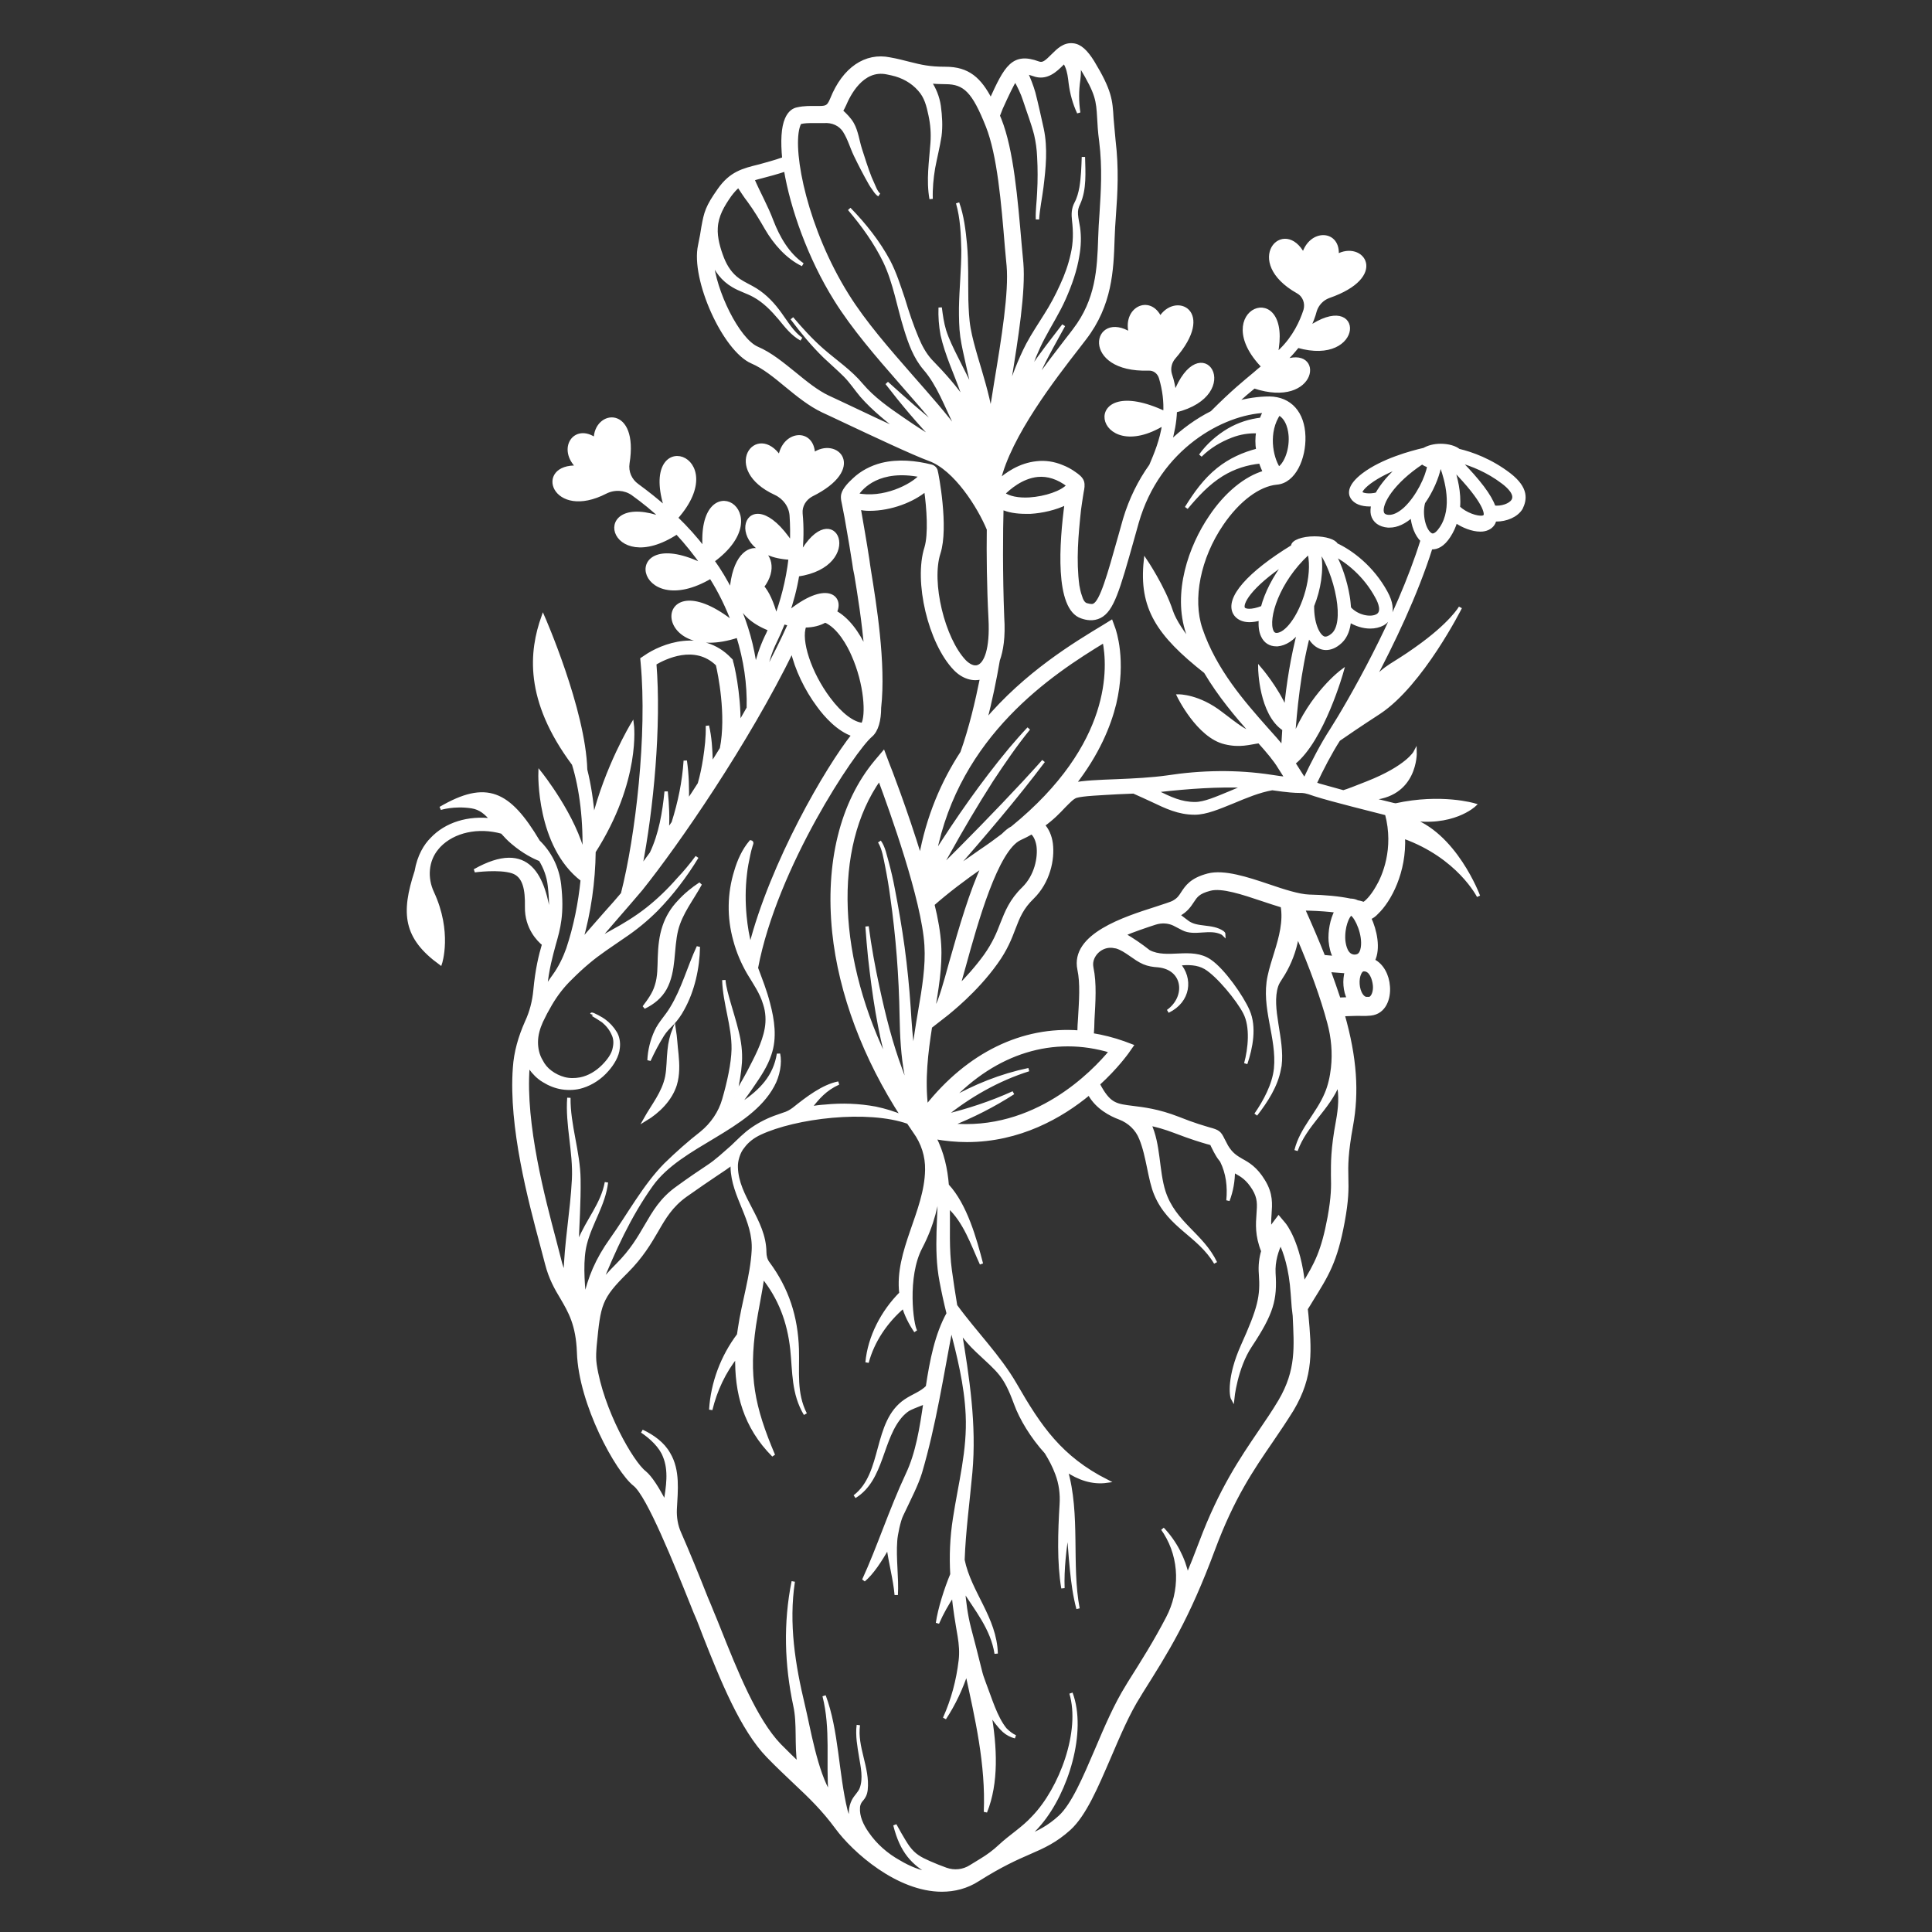 <?xml version="1.0" encoding="utf-8"?>
<!-- Generator: Adobe Illustrator 19.0.0, SVG Export Plug-In . SVG Version: 6.00 Build 0)  -->
<svg version="1.1" id="Слой_1" xmlns="http://www.w3.org/2000/svg" xmlns:xlink="http://www.w3.org/1999/xlink" x="0px" y="0px"
	 viewBox="0 0 576 576" style="enable-background:new 0 0 576 576;" xml:space="preserve">
<rect x="0" y="0" width="576" height="576" fill="#333333" stroke="none"/>
<g id="XMLID_6_">
	<path stroke="#fff" stroke-width="1px" fill="#fff" id="XMLID_8_" d="M195.6,307.5c-1.2,2.6-2,5.7-2.1,8.6c1.2-2.6,2.5-5.1,4-7.5c0.8-1.3,1.9-2.4,3-3.5c1.2-1.3,2.2-2.7,3-4.2
		c3.1-5.5,4.6-12.3,4.7-18.6c-2.8,6-4.5,12.6-8,18.3C198.8,303,196.8,304.9,195.6,307.5z"/>
	<path stroke="#fff" stroke-width="1px" fill="#fff" id="XMLID_60_" d="M201,306.8c-0.8,2-1.3,4.1-1.5,6.3c-0.3,2.6-0.2,5.3-0.7,7.9c-1,4.9-4.1,8.5-6.5,12.8c4-2.4,7.6-6,9-10.4
		c0.9-3,0.8-6,0.5-9.1C201.5,311.8,201.4,309.3,201,306.8z"/>
	<path stroke="#fff" stroke-width="1px" fill="#fff" id="XMLID_61_" d="M198.3,294.7c2.9-5.3,2-11.8,3.4-17.5c1.3-5.1,4.6-9.1,7.1-13.7c-2.3,1.5-4.5,3.3-6.4,5.4
		c-2,2.1-3.5,4.6-4.4,7.3c-1,2.9-1.3,6.1-1.4,9.2c-0.1,2.8,0,5.8-0.9,8.5c-0.7,2.4-2.2,4.4-3.7,6.4
		C194.7,299,196.9,297.2,198.3,294.7z"/>
	<path stroke="#fff" stroke-width="1px" fill="#fff" id="XMLID_68_" d="M450,141.5c-5.6-4.3-11.3-6.3-15.1-7.2c-1.1-0.9-3.1-1.5-5.4-1.5c-2,0-3.7,0.5-4.9,1.2
		c-3.9,0.9-12.4,3.2-18.1,7.5c-4.2,3.2-4.2,5.5-3.4,6.8c0.9,1.5,2.9,2.2,5.2,2.2c0.3,0,0.7,0,1-0.1c-0.2,1.1-0.3,2.1-0.1,3
		c0.5,2,2.2,3.2,4.6,3.4c0.2,0,0.3,0,0.5,0c2.2,0,4.5-1.1,6.7-3.1c0.2,2.9,1.3,5.8,3,7.4c-7.2,23.2-22.2,49-27,56.5
		c-2.8,4.3-5.6,9.7-7.9,14.6c-0.1,0-0.3,0-0.4,0l-3-4.7c8.7-6.9,14.4-27.4,14.4-27.4s-9.2,6.8-14.5,20.1c0.5-8.1,1.7-20.1,4.5-30.8
		c0.9,1.7,2,2.9,3.4,3.5c0.4,0.2,1.1,0.4,1.8,0.4c1.2,0,2.7-0.4,4.4-2c1.6-1.5,2.4-3.8,2.6-6.3c1.9,1.2,4.1,1.9,6.2,1.9
		c1.4,0,2.7-0.3,3.8-0.9c1.1-0.6,4.3-3.2,0.9-9.4c-4.1-7.5-10.3-12.1-14.8-14.2c-0.5-1.1-3.2-2-6.5-2c-3.6,0-6.5,1.1-6.5,2.4
		c0,0,0,0.1,0,0.1c-13.1,8-19.7,15.5-17.3,19.9c0.8,1.4,2.4,2.2,4.4,2.2c1,0,2.1-0.2,3.3-0.5c-0.2,2,0,3.7,0.6,5
		c0.8,1.8,2.3,2.7,4.1,2.7c0.1,0,0.3,0,0.4,0c2.2-0.2,4.5-1.6,6.5-4.3c-2.1,7.8-3.4,16.2-4.1,23.5c-2.7-6.3-7.7-12.1-7.7-12.1
		s0.2,13.5,7.2,18.1c-0.1,2.1-0.3,3.9-0.3,5.6c-1.4-1.8-3.1-3.7-5-5.8c-6.8-7.7-15.3-17.3-19.5-29.7c-3-8.9-0.6-21.2,6.3-31.3
		c4.9-7.2,11-11.7,16.3-12.2c5.3-0.4,8.3-7.5,8.1-13.9c-0.2-7-4.1-11.3-10.2-11.4c-3.3,0-6.7,0.5-10.2,1.5c2.2-2.1,4-3.6,5.6-4.9
		c18.7,6.2,20.7-12.4,8.6-7.4c0.4-0.4,0.9-0.9,1.4-1.3c1.1-1.1,2.1-2.3,3-3.4c19.5,5.6,19.6-16.7,3.2-5.3c0.9-1.9,1.6-3.7,2-5.3
		c0.6-1.9,2.1-3.5,4-4.2c17.6-6.1,10-16.4,2.5-12.1c0.8-7.4-8-7.7-10-0.3c-5.8-11.2-17.8,1.9-1.7,11c2,1.1,2.8,3.4,2.2,5.5
		c-1.1,3.4-3.2,8-7.2,11.9c-0.5,0.5-1.1,1-1.5,1.5c4.8-23.2-20.1-13.4-3.8,3.4c-0.9,0.7-1.7,1.4-2.5,2.1c-3.1,2.6-6.4,5.2-12.8,11.6
		c-4.4,2.2-8.7,5.3-12.5,9c0.8-2.9,1.5-6.1,1.6-9.5c20.7-5.1,7.6-25.3-0.2-4.9c-0.2-1.9-0.6-4-1.3-6c-0.5-1.7-0.1-3.6,1.1-5
		c12.1-13.9,0.3-19.1-4.1-11.7c-3.1-6.8-11-2.8-8.8,4.7c-11-7-14.6,11,5.3,10.4c1.7-0.1,3.1,1,3.6,2.6c1.1,3.7,1.5,7.2,1.3,10.5
		c-25.7-12.1-20.8,15.8-0.3,3.2c-0.7,5-2.5,9.2-3.9,12.5c-3.3,4.6-6,10-7.8,16l-1.4,5c-3.4,12.1-5.5,19.5-7.7,20.6
		c-0.3,0.2-0.9,0.3-2.3-0.1c-1-0.3-1.5-1.5-1.8-2.5c-0.4-1.1-0.6-2.1-0.8-3.2c-1-7.5-0.3-15.2,0.5-22.7c0.1-0.7,0.2-1.4,0.3-2.1
		c0.2-1.1,0.3-2.2,0.5-3.2c0.2-1,0.4-2,0.1-3c-0.4-1.1-1.4-1.8-2.4-2.5c-1.1-0.8-2.4-1.5-3.7-2c-2.4-1-5-1.4-7.5-1.1
		c-5,0.5-9,3.3-11.3,5.4c3.1-13.5,16.6-30.9,23.6-39.9c0.7-0.9,1.4-1.8,2-2.6c7.7-10,8.1-20.4,8.4-29.5l0-0.1
		c0.1-2.4,0.2-4.7,0.4-7.1c0.5-6.8,0.9-13.9-0.1-22.3c-0.3-2.8-0.4-4.8-0.6-6.6c-0.3-5.4-0.5-8.2-5.7-16.8c-2-3.2-3.8-4.9-5.9-5.1
		c-2.6-0.3-4.4,1.5-6,3.1c-2,2-2.9,2.8-4.3,2.3c-7.6-2.8-9.7,1.2-14.2,11.1c-3.3-6.4-6.8-9.5-13.5-9.5c-4.9,0-7.3-0.6-10.9-1.5
		c-1.6-0.4-3.4-0.9-5.7-1.3c-7.2-1.5-13.7,2.9-17.3,11.9c-1.1,2.7-1.8,2.6-4.7,2.6c-1.5,0-3.4-0.1-5.6,0.4c-1,0.2-2.3,0.9-3.2,3
		c-1.1,2.5-1.3,6.6-0.8,11.8c-2.8,1-5.2,1.6-7.3,2.2c-4.9,1.2-8.5,2.1-12,7.1c-3.6,5.1-4,6.7-4.8,11.1c-0.2,1.4-0.5,3.1-1,5.5
		c-2.2,10,7.3,31.1,15.6,34.7c3.5,1.5,6.8,4.2,10.3,7.1c3.4,2.8,7,5.7,10.8,7.5c1.7,0.8,3.9,1.8,6.4,3c8.7,4.1,20.6,9.7,25.5,11.5
		c7.6,2.8,14.7,14,17.5,20.8c-0.1,7.2,0,17.1,0.5,26.6c0.5,9.3-1.4,13.5-3.5,14.3c-1.4,0.6-3-0.4-4.1-1.5
		c-6.4-6.7-10.5-23.6-7.7-32.3c2.5-7.7-0.6-23.8-0.8-24.4c-0.1-0.7-0.7-1.3-1.4-1.5c-4.8-1.2-9.9-1.7-14.8-0.5
		c-3.1,0.8-6,2.3-8.3,4.5c-1.2,1.1-2.9,2.8-3.3,4.4c-0.3,1.2,0.2,2.5,0.4,3.8c0.2,1,0.4,2.1,0.6,3.1c0.5,2.7,0.9,5.4,1.4,8.1
		c0.3,1.9,0.6,3.8,0.9,5.6c0.1,0.9,0.3,2.1,0.6,3.4c0.9,5.4,2.3,14,3,22.7c0,0,0,0,0-0.1c-2.5-5.6-5.7-9.6-9.2-11.5
		c2.2-4.4-2.5-9.2-14.1,0.3c1.1-3.2,2.2-7.1,2.9-11.4c20-2.9,11-24,0.9-6.1c0.4-3.9,0.5-8,0.1-12.2c-0.2-2.3,1.1-4.4,3.1-5.5
		c16.2-8,7.5-17.1,0.6-12.1c-0.1-7.5-8.9-6.8-10,0.9c-6.9-10.3-17.1,3.4-1.3,10.7c2.6,1.2,4.5,3.7,4.7,6.6c0.2,2.9,0.2,5.7,0.1,8.4
		c-13.7-20.7-21.2,3.2-0.4,4.3c-0.8,7.1-2.6,13.2-4.2,17.6c-1.2-4.5-2.6-7.4-4.1-9.1c8-10.4-7.8-19-9.3,1.4
		c-1.6-3.1-3.4-6.2-5.5-9.1c20.1-14.7-4.5-28.7-2.5-3.4c-2.5-3.3-5.3-6.4-8.4-9.4c16.7-18.8-10.9-27.4-3-2.8
		c-2.7-2.4-5.6-4.7-8.6-6.9c-2.1-1.5-3.2-4-2.8-6.6c2.7-16.9-9.7-15.5-9.7-7.1c-6.2-4.4-10.9,2.9-5.2,8.3
		c-12.7-0.7-7.4,15.5,8.3,7.4c2.6-1.3,5.7-1.1,8,0.5c3.2,2.3,6.3,4.8,9.1,7.5c-22.1-8.2-16.2,17.4,4.1,4.1c2.9,3.1,5.5,6.4,7.9,9.8
		c-25-12.3-20.1,16.6,2.2,3.4c2.8,4.4,5,9,6.8,13.8c-23.8-19-24.7,12.4,1.3,3.8c2.2,7.1,3.3,14.3,3.1,21.5c-0.9,1.6-1.9,3.3-2.8,4.9
		c0.1-9.5-2-18.2-2.2-18.6l-0.1-0.5l-0.4-0.4c-8.3-8.7-20.2-4.2-25.3-0.6l-0.9,0.6l0.1,1.1c2,21.2-1.5,51.7-5.9,68.9
		c-1.5,1.8-3.1,3.6-4.9,5.6c-2.4,2.7-4.9,5.6-7.5,8.6c2.5-8.6,3.8-17.9,3.9-26.8c13.6-21.3,11.4-37.9,11.4-37.9s-7.7,12.7-11.6,28.5
		c-0.4-5.5-1.2-10.6-2.3-15c-0.5-17.9-12.7-45.6-12.7-45.6c-3.6,10.2-5.3,24.6,9.1,43.9c2.3,7.4,3.5,17.2,3.1,27.5
		c-2.6-11.8-13.1-24.9-13.1-24.9s-0.7,21.8,12.6,31.9c-0.7,7-2.1,14-4.3,20.6c-1,2.8-2.3,5.5-4.1,8c-0.9,1.2-1.7,2.5-2.6,3.8
		c0.6-6,1.7-9.7,2.6-13.1c1.4-4.9,2.6-9.1,1.6-17.9c-0.6-5-2.8-9.4-6.3-12.8c-8.8-14.8-15.5-17.9-29.2-9.9c0,0,4-1.3,9.3-0.5
		c2.7,0.4,4.4,2,6.1,4c-7-0.9-13.7,1.1-18,5.7c-1.8,1.8-3.8,4.9-4.6,9.6c-4.1,12.5-3.4,19.7,7.2,27.4c0,0,3.1-9.3-2.4-21.1
		c-2-4.3-1.7-9.5,1.4-13.2c0.2-0.2,0.4-0.5,0.6-0.7c4.3-4.5,11.7-6.1,18.8-4.1c0.9,1,1.9,2.1,3.1,3.1c3.4,2.9,6.5,4.4,8.3,5.1
		c1.4,2.3,2.4,4.9,2.7,7.7c0.5,4.3,0.5,7.4,0.1,10.1c-1.7-12.5-6.1-23.7-22.4-14.5c0,0,7.3-1,11.3,0.3c3.6,1.2,4.3,5.3,4.2,10.5
		c-0.1,6.2,3.6,9.9,5.1,11.1c-1,3.4-2,7.4-2.6,13.8c-0.3,3.2-1.1,6.4-2.5,9.4c-2,4.5-3.3,9-3.6,13.7c-1.3,17.6,4.6,39.6,8.1,52.7
		c0.6,2.2,1.1,4.2,1.5,5.7c1.1,4.3,2.8,7.3,4.5,10.1c2.4,4.1,4.7,8,5,16.3c0.5,15.4,11.5,35.3,16.7,39.4
		c4.1,3.2,12.3,23.7,17.2,35.9c0.6,1.5,1.1,2.8,1.7,4.1c0.6,1.6,1.3,3.2,1.9,4.9c5.2,13.2,11.2,28.1,19,36.1c2.9,3,5.6,5.5,8,7.8
		c4.6,4.3,8.5,8.1,12.4,13.4c5.2,7.1,18.3,18.7,31.4,18.7c3.7,0,7.4-0.9,10.8-3.1c6.8-4.3,11.5-6.4,15.2-8c4.4-1.9,7.9-3.5,12-7.2
		c4.6-4.2,8.1-12.5,11.9-21.3c2.8-6.5,5.6-13.2,9-18.5l0.6-1c7.6-12.1,13.7-21.6,21.5-42.6c5.7-15.3,11.5-23.8,17.2-32.1
		c2.2-3.2,4.2-6.2,6.2-9.4c6.1-10.2,5.3-18.1,4.4-28.2c-0.1-0.6-0.1-1.3-0.2-1.9c0.6-0.9,1.1-1.8,1.6-2.6c4.6-7.4,7.2-11.4,9.4-23.3
		c1.2-6.5,1.2-9.7,1.1-13.2c-0.1-3.6-0.1-7.3,1.4-15.5c1.8-9.9,1.2-20.1-2.5-33.1c1,0,2-0.1,3-0.1c1.7-0.1,3.5,0.1,5.2-0.1
		c4.2-0.4,5.6-4.7,5.3-8.2c-0.2-3.2-1.8-6.4-4.5-7.7c1.8-3.6,0.6-9.1-1.1-12.7c0.7-0.3,1.5-0.8,2.2-1.6c3.8-3.6,8.4-12.2,7.9-22.6
		c16.5,5.9,22.4,17.7,22.4,17.7s-7-18.9-21-23.2c13.2,2.3,19.8-4,19.8-4s-9.9-3-23.5,0l-0.6-0.1c-0.1,0-3.2-0.8-7.3-1.8
		c14.1-0.6,13.7-13.8,13.7-13.8s-2.3,4.4-14.2,9.1c-3.8,1.5-5.8,2.3-7.2,2.7c-2.8-0.8-5.5-1.5-7.2-2c-0.5-0.2-0.9-0.3-1.3-0.4
		c2.1-4.5,4.6-9.3,7.1-13.2c2.3-1.6,6.1-4.2,12.1-8.1c12.7-8.4,24.2-31.3,24.2-31.3s-2.7,4.9-13.2,12.3c-7.1,5.1-8.9,5-13.1,9.9
		c6-11.3,13.1-26,17.5-40c0.1,0,0.3,0,0.4,0c1.4,0,3.2-0.7,5-3.5c0.9-1.4,1.6-2.9,2-4.4c2.2,1.5,5,2.6,7.3,2.6c0.4,0,0.8,0,1.2-0.1
		c1.5-0.3,2.6-1.2,3-2.4c0.1-0.2,0.1-0.3,0.1-0.5c0.2,0,0.3,0,0.5,0c2.9,0,6-1.2,7.4-3.5C454.7,149,455.4,145.7,450,141.5z
		 M410.5,178c0.9,1.6,2,4.4,0.2,5.5c-2,1.2-6.1,0.4-8.4-2.2c-0.1-1.2-0.2-2.4-0.4-3.5c-0.7-4.3-2.3-9.2-4.2-12.6
		C401.5,167.2,406.9,171.3,410.5,178z M393.4,165c0.2,0,0.4,0,0.6-0.1c1.6,2.3,3.9,7.5,4.9,13.3c0.9,5.2,0.4,9.2-1.4,10.9
		c-1.1,1-2.1,1.4-2.9,1.1c-1.7-0.7-3.4-4.5-3.3-9.6C393.3,175.7,394.2,170,393.4,165z M376.4,181.1c-3.3,1.3-5.3,1-5.7,0.3
		c-0.8-1.4,1.6-6.4,12.7-13.8C379.9,172.1,377.5,176.9,376.4,181.1z M385.2,185.9c-1.5,2-3.1,3.2-4.5,3.3c-0.5,0-1.1-0.1-1.5-1
		c-1.7-3.8,1.7-14.9,10.7-23.2c0.2,0,0.4,0,0.5,0.1C391.8,171.9,388.8,181.2,385.2,185.9z M381.3,123.3c2.8,1.5,3.3,5.2,3.4,6.9
		c0.2,4.4-1.6,8.4-3.5,9.5C378.9,136.2,377.6,128.7,381.3,123.3z M309.3,141.7c3.1-0.3,6.2,0.7,9.2,3c-1.8,2.1-6.8,3.8-11.6,4.1
		c-3.3,0.2-6.2-0.4-7.8-1.6C300.7,145.6,304.5,142.2,309.3,141.7z M298.7,151.4c1.9,0.9,4.4,1.3,7.1,1.3c0.4,0,0.9,0,1.4,0
		c3.4-0.2,7.5-1.1,10.7-2.7c-1.6,11.8-3,31.4,4.6,33.9c1.4,0.5,3.4,0.9,5.4-0.1c3.7-1.9,5.4-7.7,9.7-23l1.4-5
		c6.4-22.4,25.6-32.7,38.1-33.2c-0.4,0.8-0.8,1.6-1.1,2.4c-3.4,0.4-6.6,1.4-9.7,3.2c-3.2,1.9-6.2,4.5-8.4,7.6
		c2.6-2.6,5.8-4.5,9.2-5.8c2.6-1,5.2-1.4,7.9-1.3c-0.3,1.9-0.3,3.7,0,5.5c-4.3,1.1-8.3,2.9-11.8,5.7c-4,3.2-6.9,7.3-9.5,11.5
		c3.1-3.7,6.4-7.3,10.6-9.9c3.6-2.2,7.4-3.4,11.5-3.8c0.3,1.1,0.8,2.1,1.2,3.1c-5.6,1.6-11.5,6.4-16.1,13.3
		c-6,8.8-10.9,22.6-6.8,34.7c0.4,1.2,0.8,2.3,1.3,3.4c-2.6-3.3-5.2-7-6.2-10c-2.3-7.1-7.7-15.1-7.7-15.1c-1.5,14.1,3.7,22,17.9,33.2
		c4.2,7.1,9.3,13.1,13.9,18.3c-2.3-0.6-4.2-2.1-9.2-5.9c-6.8-5.3-12.7-5.2-12.7-5.2s5.8,12,13.8,13.9c4.5,1.1,7.2,0.1,10.2-0.3
		c2.6,2.9,4.8,5.5,6.1,7.7l2.1,3.3c-1.1-0.1-2.6-0.3-4.5-0.6c-10.4-1.6-20.9-1.4-31.3,0.2c-4.3,0.6-9.7,0.9-14.9,1.1
		c-5.3,0.2-10,0.4-12.7,1c7.1-9.1,10.5-17.5,12.1-24c3.1-13.1-0.1-21.8-0.2-22.2l-0.8-2.2l-2.1,1.3c-8.6,5.2-23.3,14-35.5,28.5
		c1.6-6.3,2.9-12.5,3.9-18.4c1-2.8,1.7-6.8,1.3-12.8C298.4,171.3,298.5,158.1,298.7,151.4z M371.6,234.4c-1.7,0.6-3.4,1.3-5,2
		c-3.9,1.6-7.5,3.2-10.3,3.2c-4.2,0-7.3-1.5-11.4-3.5c-0.2-0.1-0.4-0.2-0.7-0.3c0.6-0.1,1.2-0.1,1.8-0.2
		C354.1,234.7,363.2,234,371.6,234.4z M272.3,314.4c-0.7-4.7-1-9.4-1.3-14.1c-0.4-6-1-11.9-1.8-17.9c-0.8-5.8-1.8-11.6-2.9-17.3
		c-0.5-2.7-1.1-5.3-1.8-7.9c-0.6-2-1-4.5-2.3-6.3c1.3,2.1,1.7,5,2.2,7.4c0.6,3,1.1,6,1.5,9c1.7,11.9,2.6,23.8,2.8,35.7
		c0.1,5.9,0.4,11.8,1.5,17.6c0.2,1.4,0.5,2.8,0.8,4.3c-0.9-1.9-1.7-3.8-2.4-5.8c-3-8-5.1-16.4-6.9-24.8c-1.3-6-2.4-12-3.2-18.1
		c0.2,3.1,0.5,6.2,0.8,9.3c1.2,10.8,2.8,21.8,5.8,32.3c-15.8-31.4-17.5-65-2.9-85.6c3.5,9.4,13.1,36.1,13.9,49.6
		c0.4,6.2-0.7,12.8-1.9,19.8C273.5,305.7,272.8,310,272.3,314.4z M278.1,302.2c1.2-7.2,2.4-14,2-20.6c-0.2-3.4-0.9-7.6-2-12
		c4.2-3.7,9.3-7.6,15.1-11.6c-3.6,7.7-6.7,18.2-9.8,29.2c-1.6,5.9-3.1,11-4,12.6L278.1,302.2C278.1,302.2,278.1,302.2,278.1,302.2z
		 M329.2,191.1c1.5,7.4,3.2,30.8-27.4,55.7c-1,0.5-1.9,1.3-2.8,2.2c-2.1,1.6-4.3,3.2-6.7,4.8c-2.9,2-5.7,4-8.3,5.9
		c9.3-10.7,18.6-21.5,27.1-32.8c-1.9,2.2-3.9,4.3-5.8,6.4c-8.2,8.8-16.6,17.4-25.2,25.9c0.8-1.6,1.6-3.1,2.5-4.6
		c4.1-7.4,8.4-14.7,13-21.9c3.5-5.3,7.1-10.6,11.1-15.5c-1.9,2-3.7,4.1-5.5,6.2c-8.3,10-15.7,20.6-22.6,31.5
		C285.6,218.9,313.4,200.7,329.2,191.1z M287.4,288.2c3.6-13.1,9.7-35,16.7-38.2c1.3-0.6,2.5-1.2,3.5-1.8c0.9,0.7,1.6,2.1,1.9,3.9
		c0.5,3.6-0.6,9.1-4.4,12.8c-3.7,3.6-5,7-6.4,10.5c-1.1,2.9-2.3,5.8-4.9,9.5c-2.6,3.6-5.6,6.9-8.1,9.4
		C286.2,292.4,286.8,290.4,287.4,288.2z M298.5,32.2c1.9-4.2,3.2-6.9,4.2-8.5c1.1,2,2.1,4,2.8,6.2c1.1,3.4,2.4,6.7,3.3,10.2
		c0.5,2.2,0.8,4.3,0.9,6.6c0.2,3.6,0.2,7.1,0,10.7c-0.1,2.7-0.5,5.3-0.4,8c0.2-3.2,0.9-6.4,1.3-9.6c0.7-5.7,1.3-11.6,0.1-17.3
		c-0.8-3.6-1.6-7.3-2.5-10.8c-0.6-2.1-1.4-4.1-2.3-6.1c0.6,0.1,1.3,0.3,2.2,0.6c3.9,1.5,6.7-1.3,8.6-3.2c0.2-0.2,0.4-0.4,0.6-0.6
		c0.2,0.4,0.5,0.8,0.7,1.3c0.7,1.6,0.9,3.4,1.1,5.1c0.4,3.1,1.2,6,2.5,8.8c-0.5-3.4-0.5-6.5,0-9.9c0.2-1.6,0.2-3.1,0.1-4.6
		c0.2,0.3,0.4,0.6,0.7,1c4.7,7.8,4.9,9.8,5.2,15.1c0.1,1.8,0.2,4,0.6,6.9c1,8.1,0.5,15,0.1,21.6c-0.2,2.4-0.3,4.8-0.4,7.3l0,0.1
		c-0.3,9-0.7,18.3-7.6,27.3c-0.6,0.8-1.2,1.6-2,2.6c-2.9,3.8-6.7,8.6-10.3,13.9c0.6-1.6,1.3-3.1,2.1-4.7c2.1-4.5,4.6-8.8,7-13.2
		c-3.2,4.2-6.5,8.3-9.4,12.7c-0.4,0.6-0.8,1.2-1.2,1.8c1.2-3.7,2.7-7.4,4.5-10.8c2.1-4,4.5-7.7,6.3-11.8c1.8-4.1,3.3-8.3,4-12.7
		c0.5-2.8,0.6-5.6,0.2-8.4c-0.2-1.3-0.5-2.5-0.6-3.8c-0.1-1.3,0.1-2.2,0.7-3.4c1.9-4.2,1.5-9.3,1.4-13.8c-0.1,3-0.2,6.1-0.7,9.1
		c-0.3,1.6-0.7,3.2-1.5,4.7c-0.9,1.7-0.9,3.3-0.7,5.1c0.4,3.4,0.4,6.7-0.4,10.1c-0.7,3.2-1.8,6.3-3.2,9.3c-1.4,3.1-3,6.1-4.8,8.9
		c-1.8,2.9-3.7,5.7-5.3,8.7c-2.5,4.8-4.4,10-6.1,15.1c0.2-1.2,0.4-2.4,0.6-3.6c2.2-13.5,4.4-27.4,3.7-35.8c-0.2-1.8-0.3-3.6-0.5-5.4
		c-1.2-13.9-2.4-28.2-6-37.3c-0.2-0.4-0.3-0.8-0.5-1.2L298.5,32.2z M279.1,131.4c-3.4-2.1-6.7-4.2-10-6.5c-4.4-3-8.8-6.1-12.2-10.1
		c-3.4-4.1-7.8-7-11.8-10.5c-3.3-2.9-6.2-6.1-9-9.4c3,4,6.2,7.9,9.8,11.4c2,1.9,4.1,3.7,6,5.6c1.9,1.9,3.3,4.1,5,6.1
		c3.5,4,7.8,7.4,12,10.7c0,0,0,0,0,0c-5-2.3-10.8-5-15.6-7.3c-2.5-1.2-4.7-2.2-6.4-3c-3.4-1.6-6.7-4.3-10-7
		c-3.6-2.9-7.2-5.9-11.2-7.6c-5.7-2.5-12.8-17-13.5-26.3c1.3,3.2,3.3,5.9,6.4,7.7c2,1.2,4.2,1.8,6.2,2.9c3.1,1.7,5.5,4.2,7.7,6.8
		c1.9,2.3,3.7,4.7,6.4,6.2c-2.7-1.9-4.4-4.9-6.3-7.5c-2-2.8-4.3-5.3-7.3-7.2c-1.6-1-3.5-1.8-5.1-2.9c-2.3-1.6-3.8-3.9-4.8-6.4
		c-1.1-2.8-2.1-6.2-1.9-9.2c0.2-3.7,2-6.7,4.1-9.7c0.9-1.2,1.7-2.1,2.6-2.8c1,1.5,2,3.1,3.1,4.5c1.9,2.6,3.6,5.4,5.2,8.2
		c2.5,4.3,6.2,8.6,10.8,10.8c-4.5-3.1-7.3-8.1-9.2-13c-1.6-4.3-3.9-8.3-5.7-12.5c0.9-0.3,1.8-0.5,2.9-0.8c1.9-0.5,4.2-1.1,6.9-2
		c1.9,11.4,7.1,26.2,14.9,38.7c5.3,8.5,12.5,16.8,19.5,24.8c4.1,4.7,8.2,9.3,11.8,13.9c-5.5-4.4-10.8-9.1-16-13.8
		C269.1,120.3,273.9,126,279.1,131.4z M291,106.4c-0.8-2.8-1.6-5.6-2.1-8.4c-0.5-2.8-0.6-5.7-0.7-8.6c-0.1-5.6,0.1-11.1-0.4-16.6
		c-0.4-4.1-0.9-8.4-2.3-12.3c1.3,4.5,1.5,9.4,1.6,14.1c0,5.7-0.6,11.5-0.7,17.2c0,2.9,0,5.7,0.4,8.6c0.4,2.8,1.1,5.6,1.7,8.4
		c0.6,2.8,1.3,5.6,1.8,8.3c-1.7-3.5-3.4-7-5.2-10.5c-1.3-2.6-2.6-5.2-3.5-8c-0.7-2.3-1-4.6-1.3-6.9c-0.1,2.7,0.1,5.4,0.6,8.1
		c1.3,5.9,4,11.5,6,17.2c0.3,1,0.6,2,1,3c-3-4.5-6.7-8.6-10.5-12.5c-1.8-2-3-4.3-4-6.7c-1.6-3.8-2.9-7.7-4.1-11.7
		c-1.3-3.8-2.5-7.7-4.4-11.3c-3-5.6-7.2-10.9-11.7-15.5c4.1,4.8,7.9,10.1,10.6,15.7c3,6.3,4.1,13.4,6.2,20.1
		c1.3,4.2,2.8,8.4,5.7,11.8c4.1,4.7,6.4,11.2,9.2,16.8c0.4,0.9,0.9,1.9,1.3,2.9c-4.3-5.9-9.4-11.6-14.4-17.3
		c-6.9-7.9-14.1-16.1-19.2-24.3c-12.2-19.5-16.8-42.3-14.7-50c0.3-1.1,0.6-1.5,0.7-1.5c1.3-0.3,2.5-0.3,3.6-0.3c0.4,0,0.7,0,1.1,0
		c0.8,0,1.5,0,2.3,0c2.5-0.2,4.9,0.8,6.2,2.9l0,0c1.4,2.2,2.1,4.8,3.2,7.1c1.4,2.9,2.9,5.8,4.5,8.6c0.3,0.5,0.6,1,1,1.5
		c0.4,0.6,0.9,1.4,1.6,1.8c-0.5-0.4-0.9-1.1-1.2-1.7c-0.5-1.1-1-2.3-1.5-3.4c-1.1-2.8-2-5.7-2.9-8.5c-0.8-2.5-1.1-5.3-2.4-7.6
		c-0.8-1.4-2-2.6-3.3-3.8c0.3-0.5,0.7-1.2,1-1.9c1.1-2.6,5.1-11.1,12.7-9.5c0.5,0.1,1,0.2,1.4,0.3c3.2,0.7,6.1,2.3,8.2,4.7
		c0,0,0,0,0,0c2,2.2,2.6,4.8,3.2,7.6c0.6,2.8,0.8,5.4,0.6,8.3c-0.4,5.6-1.3,11.1-0.3,16.7c-0.1-3.1,0.2-6.2,0.7-9.2
		c0.6-3.2,1.4-6.3,1.9-9.5c0.4-3,0.2-6-0.2-9c-0.4-2.7-1.4-5.1-2.8-7.2c1.4,0.1,2.9,0.2,4.7,0.2c5.8,0,8.4,2.7,12.5,13
		c3.4,8.6,4.6,22.7,5.7,36.2c0.2,1.8,0.3,3.6,0.5,5.4c0.7,7.9-1.5,21.6-3.7,34.8c-0.5,3.2-1,6.3-1.5,9.2
		C294.3,117.2,292.6,111.8,291,106.4z M274.6,141.8c-2.7,3.1-11.3,7.4-19.2,5.7C256.9,145.2,262.1,139.3,274.6,141.8z M259.2,151.8
		c6.5,0,13-2.6,16.8-5.8c0.8,5.6,1.3,13.3,0.1,17.3c-3.2,10,1.1,28.3,8.6,36.1c2.4,2.5,5.4,3.4,8,2.6c-1.5,7.4-3.3,15.1-5.9,22.4
		c-5.7,8.7-10.2,19.1-12.4,31.4c-4.3-14.1-9.4-27.3-9.8-28.2l-1.2-3.2l-2.2,2.6c-10.3,12.3-14.7,30.4-12.6,50.9
		c1.9,18.3,9.2,37.6,20.6,55.1c-2.6-1.2-5.4-2-8.2-2.6c-4.9-0.9-9.9-1.1-14.9-0.6c-1.6,0.1-3.2,0.3-4.7,0.6c2.4-3.1,4.6-5.7,8.6-7.5
		c-4.6,0.9-9.3,4.5-13.3,7.7c-0.9,0.7-2,1.3-3.1,1.6c-0.6,0.2-1.2,0.4-1.7,0.6c-2.7,0.9-5.3,2.2-7.6,3.8c-2.2,1.5-4.1,3.5-6,5.3
		c-2.3,2-4.6,4.2-7.2,5.9c-2.4,1.6-5.4,3.6-9.1,6.3c-4.8,3.4-7,7.3-9.4,11.4c-2.1,3.6-4.3,7.4-8.5,11.6c-2.3,2.3-4,4.2-5.3,6
		c4.2-10.3,8.7-20.4,15.4-29.8c8.7-12.2,29.1-16.5,36.2-29.7c1.6-2.9,2.3-6.7,1.7-9.4c-1.1,6.8-5.2,11-10.8,14.8
		c-0.5,0.3-1,0.7-1.5,1c1.5-2.1,3.1-4.2,4.5-6.3c2-2.9,4.1-6,5.2-9.4c1.7-4.9,0.9-10.2-0.4-15.1c-0.9-3.6-2.3-7.1-3.6-10.6
		c5.7-30.2,29.1-65.1,34.1-69.3c1.8-1.5,2.6-4.6,2.6-8.3c1.5-13.2-1.5-31.4-3-40.7c-0.2-1.3-0.4-2.5-0.5-3.4
		c-0.8-5.3-1.9-11.4-2.6-15.5C257,151.7,258.1,151.8,259.2,151.8z M254.3,195.2c3.9,8.7,4.4,18.2,2.9,20.8c-2.9-0.2-6.6-3-10.1-7.7
		c-5.7-7.6-8.9-17.4-7.2-21.7c2.5,0,4.6-0.6,6.1-1.5C250.1,186.8,253.1,192.4,254.3,195.2z M219.9,180.2c0.2-0.1,0.4-0.2,0.5-0.3
		c1.1,2.8,3.9,5.7,9.1,7.7c-0.4,1-0.8,1.8-1.1,2.4c-1.5,3.2-2.5,6.4-3.2,9.3C224.4,192.8,222.6,186.4,219.9,180.2z M231.1,191.3
		c0.6-1.2,1.5-3.2,2.5-5.7c0.6,0.2,1.2,0.3,1.8,0.5c-2.2,4.9-4.7,9.9-7.4,14.9C228.6,197.9,229.5,194.5,231.1,191.3z M195.2,197.8
		c2.9-1.7,12-6.3,18.7,0.3c0.6,2.6,3.2,15,1.2,25.1c-1,1.7-2.1,3.3-3.1,5c0-0.5,0-1,0-1.4c-0.1-3.5-0.3-7-1.1-10.4
		c0.1,3.3-0.3,6.6-0.8,9.9c-0.4,2.5-0.9,5-1.6,7.4c-1.2,1.9-2.4,3.7-3.6,5.5c0.1-4.2,0-8.3-0.6-12.4c-0.4,6.3-1.7,12.5-3.6,18.5
		c-0.6,0.9-1.2,1.7-1.8,2.6c0.3-4,0.1-8-0.3-11.9c-0.6,6.2-1.7,12.7-4.4,18.4c-1.2,1.6-2.3,3.1-3.3,4.5
		C194.4,241.1,196.7,216.2,195.2,197.8z M174.5,370.8c1.6-6.3,5.5-11.6,6.3-18.3c-1.2,6.6-5.7,11.4-8.1,17.5c-0.3,0.7-0.5,1.3-0.7,2
		c0.2-6.8,0.7-13.5,0.6-20.4c-0.1-8.2-3.1-16.2-3-24.3c-0.6,8,1.8,16.1,1.4,24.3c-0.5,9.8-2.3,19-2.5,28.7c-0.7-1.4-1.3-3-1.7-4.8
		c-0.4-1.6-0.9-3.5-1.5-5.8c-3.2-12.1-9.2-34.5-7.9-51.5c0-0.2,0-0.4,0.1-0.7c0.2,0.3,0.4,0.6,0.6,0.9c1,1.4,2.3,2.8,4,3.8
		c1.6,1,3.5,1.8,5.5,2.1c2,0.3,4.1,0.2,6-0.4c2.9-0.9,5.5-2.7,7.4-4.9c1.6-1.8,3.1-4.2,3.3-6.6c0.2-1.6-0.1-3.2-0.8-4.4
		c-0.9-1.5-2.1-2.8-3.5-3.8c-0.2-0.2-3.5-2.1-3.6-1.8c0.1-0.2,3.1,1.8,3.4,2c1.3,1.1,2.3,2.3,3,3.9c0.6,1.2,0.7,2.6,0.4,4
		c-0.3,2.1-1.9,4.1-3.4,5.6c-1.8,1.8-4.2,3.3-6.8,3.8c-1.6,0.3-3.3,0.3-4.8-0.1c-1.5-0.4-2.9-1.1-4.1-2c-1.2-0.9-2.1-2-2.7-3.2
		c-1.1-1.8-1.5-3.8-1.5-5.7c0-2.1,0.6-4.2,1.5-6.2c0.8-1.7,1.7-3.4,2.7-5.1c1.7-2.9,3.7-5.5,6.1-7.8c1.6-1.6,3.3-3.2,5.1-4.7
		c3.3-2.8,6.9-5.1,10.5-7.6c3.6-2.4,6.9-5.1,9.9-8.1c4.6-4.7,8.7-10.1,12.1-15.7c-1.7,2.3-3.6,4.6-5.6,6.7c-2.8,3.2-5.9,6.2-9.2,8.8
		c-3.3,2.6-6.9,4.8-10.6,6.8c-1.5,0.8-2.9,1.7-4.4,2.5c1.9-2.2,3.8-4.4,5.6-6.5c2.7-3.1,5.3-6.1,7.5-8.7
		c10.9-13.6,31.6-43.6,45.1-71.2c1.2,5.5,4.2,11.7,7.8,16.5c2.1,2.9,5.9,7.2,10.4,8.7c-7.8,9.8-24.3,38.1-30.7,63.2
		c-0.8-3-1.3-6-1.6-9.1c-0.4-4.2-0.4-8.4,0.1-12.6c0.2-2,0.6-3.9,1-5.8c0.2-0.9,0.4-1.8,0.7-2.7c0.1-0.4,0.5-1-0.1-1.1
		c-2.1,2.5-3.5,5.6-4.4,8.7c-2.1,6.7-2.2,13.8-0.3,20.6c0.9,3.4,2.3,6.7,4.1,9.8c1.8,3,3.8,5.8,4.8,9.2c0.8,2.4,0.9,5,0.5,7.3
		c-0.8,4.6-3.2,8.9-5.3,13c-1.2,2.3-2.9,5-4.2,7.7c0.1-0.4,0.2-0.9,0.3-1.3c0.6-3,1.2-6.1,1.4-9.2c0.2-3.2-0.2-6.3-1-9.4
		c-0.7-2.9-1.6-5.7-2.4-8.5c-0.6-2.2-1.3-4.4-1.5-6.7c0.2,6.9,2.9,13.7,2.8,20.6c-0.1,4.3-1.3,9.8-2.8,15c-1.1,3.9-3.5,7.4-6.7,10
		c-3.6,2.8-7.1,5.9-10.7,9.4c-6.3,6.4-10.9,15-16.1,22.3c-4.3,6-6.6,11.5-8,18C173.7,381.9,173.3,375.4,174.5,370.8z M381.6,417.7
		c-1.9,3.2-3.9,6.1-6,9.2c-5.5,8.1-11.7,17.2-17.6,32.9c-1.4,3.7-2.7,7-4,10.1c-1.1-5.2-3.6-10.1-7.4-14.1c0.3,0.4,0.5,0.8,0.8,1.2
		c4.8,7.7,4.9,17.4,0.7,25.4c-3.7,7.1-7.3,12.8-11.4,19.3l-0.6,1c-3.5,5.6-6.4,12.4-9.2,19c-3.6,8.4-7,16.4-10.9,20
		c-3.4,3.1-6.3,4.5-10,6.1c1.4-1.3,2.8-2.6,4.1-4.2c7.9-9.4,13.5-27.3,9.2-38.8c3.4,11.3-3,28.5-11.2,37c-3.1,3.4-6.8,5.6-10,8.6
		c-1.7,1.6-3.6,3-5.6,4.2c-1,0.6-2,1.2-3.1,1.9l0,0c-2.2,1.4-4.9,1.7-7.4,0.8c-1.7-0.6-3.4-1.3-5-2c-2.7-1.2-4.4-2.1-6.2-4.5
		c-1.4-1.9-4-6.7-4-6.7c2,8,5.4,11.5,10.9,14.6c-3.3-0.5-6.6-1.8-9.6-3.6c-3.8-2.1-7.1-5-9.5-8.5c-1.7-2.4-2.9-5.1-2.7-7.7
		c0-0.5,0.2-1.1,0.4-1.5c0.3-0.6,0.7-0.9,1.1-1.5c0.6-0.9,0.7-1.6,0.8-2.3c0.7-6.5-3.2-12.7-2.3-19.3c-0.4,3.2,0.2,6.3,0.7,9.4
		c0.5,3,1.3,6.5,0.2,9.5c-0.5,1.4-1.7,2.3-2.4,3.7c-1,2-1,4.1-0.5,6.3l0,0c-0.8-1-1.4-2.2-1.7-3.4c-2.7-11-2.6-23.8-6.5-34.2
		c2.5,9.9,1,19.6,1.8,29.5c-4.3-6.8-6.4-20-8-26.6c-2.9-12.1-4.9-24.4-3-37c-2.5,12.4-2.1,24.8,0.5,37c1.2,5.4,0.3,11.8,1.2,17.5
		c-1.8-1.7-3.7-3.6-5.8-5.7c-7.2-7.5-13-22-18.1-34.8c-0.7-1.7-1.3-3.3-2-4.9c-0.5-1.3-1.1-2.7-1.7-4.1c-2.8-7.1-5.5-13.7-8-19.4
		c-1-2.2-1.4-4.7-1.3-7.1c0.3-5.7,1-11.6-1.9-16.5c-1.7-3.1-4.8-5.3-8-6.8c2.7,1.8,5.6,4.5,6.7,7.4c1.8,4.3,1,9.2,0.2,14
		c-2.3-4.5-4.4-7.7-6.1-9.1c-3.8-2.9-12.8-18.6-14.8-32.2c-0.2-1.4-0.2-2.9-0.1-4.3c0-0.5,0.1-1,0.1-1.4c1.2-12.2,1.4-14.1,9.4-22
		c4.5-4.5,6.9-8.6,9-12.2c2.3-4,4.3-7.4,8.6-10.5c3.7-2.6,6.6-4.6,9-6.2c2-1.3,3.6-2.4,5-3.5c0,0.4-0.1,0.9-0.1,1.3
		c0.2,8.8,6.8,15.6,6.3,24.8c-0.4,7.6-3,15.6-4.1,23.2c-0.1,0.7-0.2,1.3-0.3,2c-4.9,6.5-7.8,14.3-8.3,22.3c1.4-5.8,4-11.4,7.8-16.1
		c-0.3,11,2.4,21.2,10.9,29.7c-6.2-14.6-7.9-23.6-5.7-38.8c0.7-4.6,1.8-9.6,2.5-14.5c5.1,6.3,7.8,13.4,8.7,21.7
		c0.7,6.7,0.3,13.1,4,19.3c-3.2-6.3-2.2-12.6-2.4-19.3c-0.3-9.7-3-18-8.7-25.7c-0.7-0.9-1-2.1-1-3.3c-0.1-9.6-8.3-16.3-8.5-25.3
		c-0.1-1.9,0.7-4.6,2-6.1c1.3-1.8,3.1-3.1,5-4c10.6-5,32.2-7.6,44.3-3.3c0.6,0.9,1.2,1.8,1.9,2.8c2.4,3.3,3.7,7.3,3.6,11.4
		c-0.2,12.5-9.2,24.2-7.7,36.8c-5.5,5.5-9.4,13-10.1,20.6c1.7-6.4,5.7-12.3,10.9-16.7c0.7,2.4,1.9,4.9,3.6,7.4
		c-1.2-1.7-3.1-16.3,1.5-25c3.6-6.9,4.9-13,5.6-19.1c0.2,9.6-1.4,19.4,0.5,29.2c0.6,3.2,1.3,6.4,2.1,9.6c-3.5,6.3-5,14-6.2,21.9
		c-1.9,1.9-4.1,2.5-6.5,4.1c-9.5,6.4-6.2,21.7-15.2,28.6c8.5-5.2,7.7-17.5,14.1-24.4c0.8-0.8,1.6-1.5,2.5-1.9c1.5-0.7,3-1.2,4.4-1.8
		c-1.1,7.6-2.3,15.2-5.3,21.5c-5,10.7-8.5,21.7-13,31.5c2.4-2,4.9-5.7,7.3-10c0.6,4.8,2,9.7,2.4,14.4c0.3-5.1-0.6-10.8-0.2-16.1
		c0.1-1.8,1-6.1,1.8-7.7c2.7-5.7,4.4-8.9,5.6-12.7c4.2-14.3,6.4-28.9,9.2-43.4c2.2,8.6,4.4,17.2,4.8,26.2
		c0.5,10.7-2.2,20.4-3.8,30.9c-0.9,5.7-1.1,11.2-0.8,16.7c-1.8,4.3-3.7,10.3-4.3,14.5c1.3-3,2.9-5.8,4.7-8.5
		c0.4,4.2,1.1,8.3,1.8,12.4c0.4,2.4,0.6,4.9,0.3,7.3c-0.7,5.9-2.2,11.6-4.7,17.2c2.9-4.4,5-9,6.6-13.8c3,13.8,6.2,27.5,5.6,41.7
		c3.5-8.7,3-19.3,1.2-29.7c1.3,2.1,2.7,4,4.3,5.5c1,0.9,2.2,1.5,3.4,1.8c-1.1-0.5-2.1-1.3-3-2.2c-2.9-3.6-4.4-9-6.3-13.9
		c-0.5-1.3-0.9-2.5-1.2-3.8c-1.1-4.5-2.2-8.7-3.2-12.5c-1-3.9-1.5-7.8-1.8-11.7c3.8,6.1,8.6,11.7,9.8,19.3
		c-0.3-10.6-7.9-18.1-9.9-27.9c0.3-8.6,1.5-17.3,2.3-26.1c1.3-14.3-0.9-28.3-3.2-42.3c1.4,2.2,3.2,4.2,5.1,6
		c6.7,6.3,8.3,7.1,11.5,15.8c1.6,4.4,4.9,9.9,9.1,14.5c1.3,2.1,2.4,4.2,3.2,6.4c1.1,2.9,1.5,6,1.3,9.1c-0.5,8.2-0.8,17.4,0.5,25
		c-0.2-5.5,0.5-11.8,1.5-18c0.8,8.2,1,16.6,3,24.1c-2.5-13,0.3-28.1-3.6-41.4c3.8,2.6,7.9,4,12.2,3.4c-13.8-7-20-16.1-27.3-28.8
		c-4.9-8.5-12-15.5-17.8-23.5c-0.6-3.5-1.1-7-1.6-10.5c-0.9-6.5-0.5-12.9-0.6-19.2c5,4.5,7.2,11.3,9.9,17.2
		c-1.9-7.3-4.7-17.5-10.2-23.4c-0.4-4.9-1.4-9.6-3.8-14.3c3.3,0.6,6.6,0.9,9.7,0.9c15.6,0,28.1-7.1,36.4-14c0.1,0.1,0.1,0.2,0.2,0.3
		c2.2,3.9,6.2,6,8.9,7c2.9,1.1,5.2,3.3,6.3,6.1c2.2,5.3,2.6,12.3,4.5,16.7c4.1,9.7,12.8,12,17.8,20.4c-4.1-8.5-12.3-11.7-15.4-21.2
		c-2-6.3-1.4-14.1-4.3-20.2c2.1,0.4,4.6,1.1,7.5,2.2c5.2,2,8,2.8,9.7,3.3c0.5,0.1,1.1,0.3,1.3,0.4c0.1,0.1,0.2,0.4,0.3,0.6
		c0.3,0.5,0.6,1.3,1.2,2.3c0.5,0.9,1,1.6,1.5,2.2c1.8,3.6,2.3,7.6,1.9,11.8c1.1-2.9,1.6-5.9,1.6-8.9c0.3,0.2,0.6,0.4,0.9,0.5
		c1.8,1,3.4,2,5.2,4.9c1.7,2.8,1.5,4.8,1.3,7.6c-0.2,2.8-0.5,6.3,1.4,11c-0.6,2-0.9,4.3-0.7,6.8c0.5,6.7-0.3,10.2-5.4,21.5
		c-4.1,9.2-3.4,14.8-2.9,15.7c0,0,0.9-9.2,5.3-15.8c6.5-9.8,7.5-13.8,7-21.6c-0.2-3.6,0.9-6.9,2-9.1c1.3,2.7,3,7.6,3.5,15.2
		c0.1,1.4,0.2,2.7,0.3,4c0.1,0.9,0.2,1.7,0.3,2.6C386.3,401.5,387,408.5,381.6,417.7z M283.2,328c13.6-14.4,30.8-19.8,48-14.6
		c-5.2,6.3-22.6,24.5-47.9,22c6.6-2.6,12.9-5.8,18.8-9.6c-6.6,3-13.6,5.3-20.7,7c7.5-6.1,16.1-11,25.3-13.9
		C298.5,320.6,290.5,323.8,283.2,328z M398.8,334.2c-1.6,8.6-1.5,12.5-1.5,16.3c0.1,3.2,0.1,6.3-1,12.4c-1.9,10.2-3.9,13.9-7.7,20.1
		c-1.3-12.6-5.6-17.9-5.8-18.1l-1.6-1.9l-1.5,2c-0.1,0.1-0.5,0.7-1.1,1.7c-0.2-1.7-0.1-3.3,0-4.7c0.2-3,0.5-6-1.9-9.9
		c-2.3-3.8-4.6-5.1-6.6-6.2c-1.7-1-3-1.8-4.4-4.1c-0.5-0.9-0.8-1.6-1.1-2.1c-1-2.1-1.5-2.4-4.1-3.1c-1.6-0.5-4.3-1.2-9.3-3.2
		c-5.9-2.3-10.3-2.8-13.5-3.2c-4.8-0.6-6.8-0.8-9.7-5.9c-0.2-0.4-0.4-0.7-0.6-1.1c5.5-5,8.5-9.3,8.6-9.4l1.4-2l-2.4-0.9
		c-3.1-1.1-6.3-1.9-9.4-2.4c0.1-1.5,0.2-2.9,0.2-4.4c0.3-5.4,0.7-10.9-0.3-15.6c-0.2-1-0.1-2,0.3-2.9c1.1-2.5,3.8-4,6.5-3.4
		c0.2,0,0.4,0.1,0.6,0.1c2.9,0.9,5.3,3.5,8.1,4.7c1.4,0.6,2.8,0.8,4.3,0.9c8,0.8,8.8,9.4,2.9,13.6c6.4-3.1,7-9.8,3.2-14.1
		c2.8-0.3,5.6-0.3,8,1.1c3.7,2.2,9.7,9.5,11.7,13.4c2.2,4.2,1.5,10.8,0.3,15.2c1.6-4.7,2.8-10.9,0.7-15.7
		c-1.8-4.2-7.4-12.2-11.4-14.9c-5.5-3.8-12.7,0.1-18.2-2.8c-2.4-1.9-4.9-3.6-7.5-5.1c2.5-1.1,6.9-2.6,9.4-3.4
		c1.9-0.6,3.9-0.5,5.6,0.3c0.8,0.4,1.7,0.9,2.7,1.4c3.5,1.8,8-0.6,11.7,1.3c0.2,0.1,0.5,0.4,0.5,0.4s0-0.3-0.4-0.6
		c-3.2-2.2-7.6-0.9-10.5-3.1c-1-0.7-1.9-1.5-2.8-2.1c0.1,0,0.2-0.1,0.2-0.1c2.3-1.2,3.3-2.8,4.1-4c1-1.5,1.7-2.7,5.2-3.6
		c3.6-1,10,1.2,15.7,3.1c2,0.7,4,1.3,5.9,1.9c0.8,4.6-0.5,9.4-1.9,13.9c-0.7,2.3-1.5,4.7-2,7.1c-2,9.3,2.8,18.2,1.9,27.5
		c-0.5,4.8-3.2,9.8-5.9,13.7c3.1-4,6.1-8.6,7-13.6c0.1-0.3,0.1-0.7,0.2-1c1-7.9-3.2-17.1-1-23.8c0.3-0.9,0.8-1.6,1.3-2.4
		c2-3,3.6-6.7,4.4-10.2c0.2-0.8,0.4-1.7,0.5-2.5c4.3,10,7.4,18.6,9.4,26.1c1.2,4.4,1.6,9,1.1,13.5c-0.3,2.7-0.9,5.4-1.9,7.7
		c-2.5,6-7.4,10.4-9,16.9c2.8-7.8,9.6-12.4,12.6-20C399.8,326.6,399.5,330.4,398.8,334.2z M406.2,282.5c-0.4,2.5-1.6,2.5-2.2,2.6
		c0,0-0.1,0-0.1,0c-2.5,0-3.1-3-3.3-4.7c-0.3-4,1.2-7.4,2.1-7.9c0.1,0,0.3,0.1,0.4,0.1C404.5,273.6,406.8,278.6,406.2,282.5z
		 M396.6,280.6c0.2,1.9,0.6,3.6,1.4,4.9l-3.4-0.3c-1.8-4.5-3.8-9.2-6.1-14.3c0.6,0.1,1.1,0.1,1.7,0.1c3.2,0.1,5.9,0.3,8.2,0.6
		C397,274.2,396.4,277.8,396.6,280.6z M396.2,289.3l5.2,0.4c-0.7,2.6-0.5,5.7,0.7,8.1l-2.9,0.1C398.3,295.2,397.3,292.3,396.2,289.3
		z M408.3,297.7L408.3,297.7l-1.1,0c-0.4-0.1-0.9-0.4-1.3-1c-1.2-1.7-1.4-4.8-0.5-6.6c0.5-1,1-1,1.2-1h0c0,0,0.1,0,0.1,0
		c2,0,2.9,2.7,3.1,4.6C410,295.4,409.4,297.4,408.3,297.7z M413.4,242.6c2.8,10.5-0.9,18.9-2.8,22c-1.7,3-3.4,4.5-4,4.8
		c-0.6-0.2-1.2-0.4-1.9-0.5c-0.8-0.4-1.5-0.5-2.1-0.5c-3.4-0.7-7.5-1.1-12.3-1.2c-3.1-0.1-7.7-1.6-12.1-3.1
		c-6.5-2.2-13.3-4.4-18-3.2c-5,1.3-6.4,3.5-7.6,5.3c-0.7,1.1-1.2,1.9-2.6,2.7c-0.8,0.5-3,1.1-5.3,1.9c-9.4,3-25.1,8-23,18.2
		c0.9,4.2,0.5,9.3,0.2,14.6c-0.1,1.4-0.2,2.8-0.2,4.1c-16.8-1.3-33,6.5-45.5,22.3c-1-8.2,0-16.2,1.2-23.9l5-3.9
		c0.3-0.3,8.5-6.6,14.6-15.2c2.9-4,4.2-7.4,5.3-10.3c1.3-3.4,2.4-6.1,5.5-9.1c4.8-4.7,6.2-11.4,5.6-16.1c-0.3-2.3-1.2-4.2-2.4-5.5
		c2.8-2,4.7-4,6.2-5.6c1.5-1.5,2.5-2.6,3.6-3c2-0.6,7.3-0.8,12.4-1.1c1.6-0.1,3.2-0.1,4.8-0.2c2,0.9,3.8,1.7,5.5,2.5
		c4.2,2,7.9,3.8,12.7,3.8c3.4,0,7.3-1.7,11.5-3.4c3.6-1.5,7.6-3.2,11.6-3.9c4.8,0.7,6.8,0.8,8.1,0.8c1.3,0,1.8,0,4.6,1
		C397.3,238.6,409.6,241.6,413.4,242.6z M405.7,146.9c-0.1-0.2,0.1-1.2,2.6-3.1c2.7-2,6.1-3.6,9.3-4.8c-3.2,2.7-5.6,5.6-7.1,8.3
		C408.2,147.9,406,147.5,405.7,146.9z M419,151.6c-1.2,1.1-3.1,2.5-5,2.4c-1.6-0.1-1.8-0.9-1.9-1.2c-0.7-2.7,3.1-9.1,11.9-14.9
		c0.5,0.4,1.2,0.8,2,1C425.5,142.2,422.7,148.1,419,151.6z M429.7,157.4c-0.8,1.2-2,2.6-3.1,2c-2-1.1-3.2-6-2.2-9.6
		c2.4-3.4,4.1-7.5,4.7-10.4c0.2,0,0.3,0,0.5,0c0.1,0,0.2,0,0.3,0C431.1,142.8,433.7,151.4,429.7,157.4z M432.8,139
		C432.8,138.9,432.8,138.9,432.8,139C432.8,138.9,432.9,138.9,432.8,139L432.8,139z M442.8,153.7c0,0.1-0.1,0.3-0.7,0.5
		c-1.7,0.3-5.2-0.9-7.3-2.9c0.4-4.5-0.8-9-1.7-11.7C443.3,150,443,153.2,442.8,153.7z M451.1,149.2c-0.8,1.4-3.5,2.3-5.7,2
		c-1.1-3.3-4.5-7.8-10.2-13.6c0,0,0.1-0.1,0.1-0.1c3.5,1,8.2,2.8,12.8,6.3C449.7,145,452.2,147.3,451.1,149.2z"/>
</g>
</svg>
